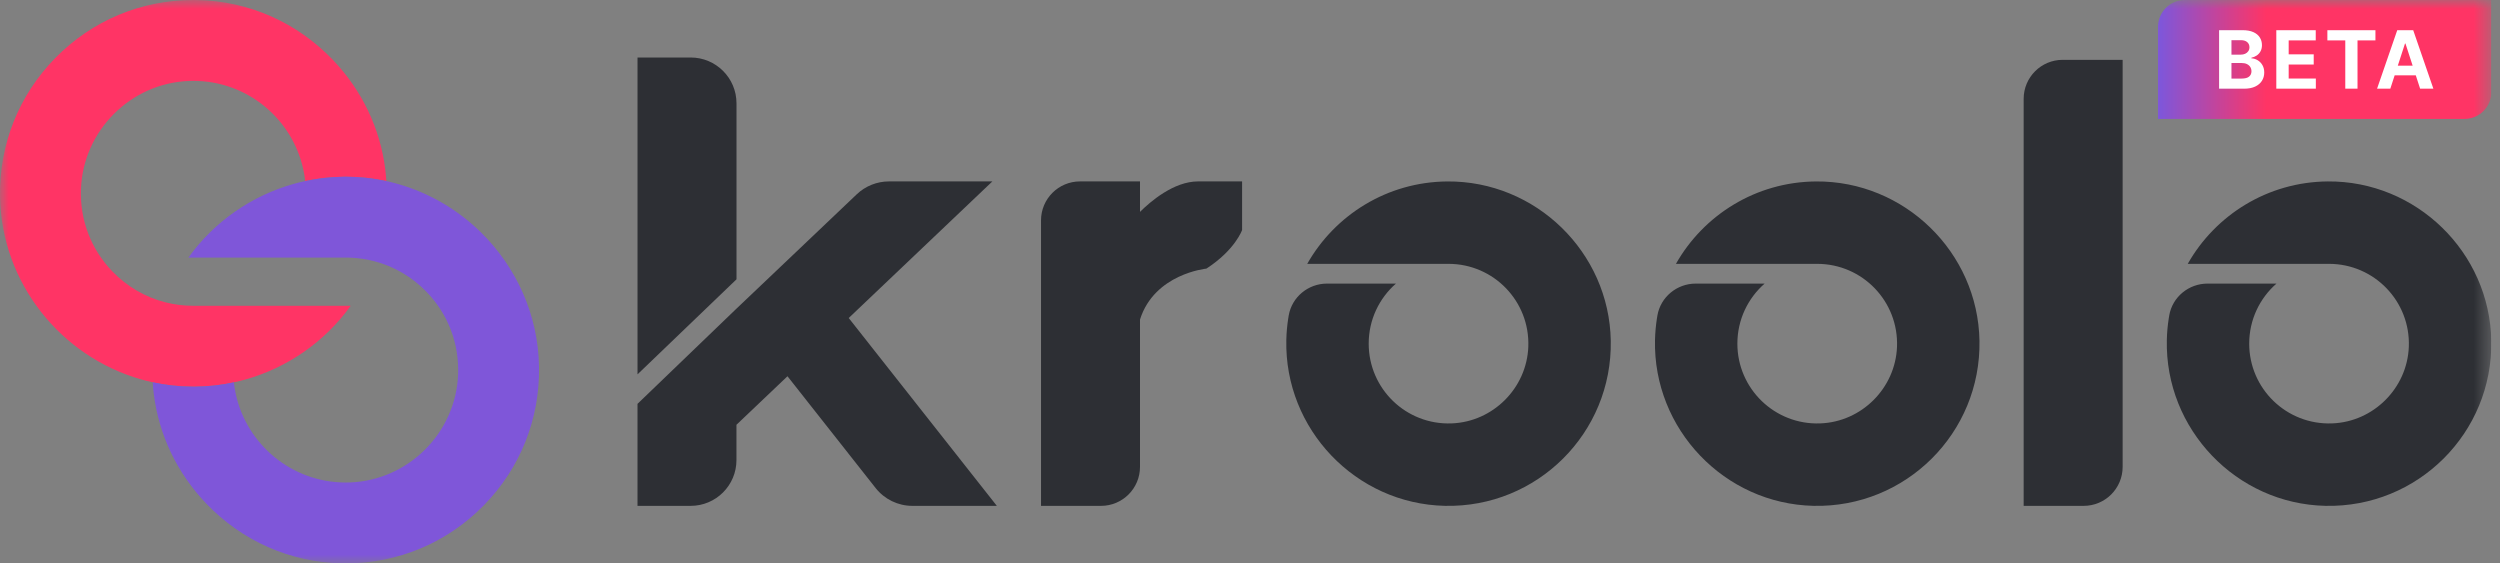 <svg width="142" height="32" viewBox="0 0 142 32" fill="none" xmlns="http://www.w3.org/2000/svg">
<rect x="0" y="0" width="142" height="32" fill="#808080" stroke="none"/>
<g id="Kroolo Transparent Logo Beta 2" clip-path="url(#clip0_5_97919)">
<g id="Clip path group">
<mask id="mask0_5_97919" style="mask-type:luminance" maskUnits="userSpaceOnUse" x="0" y="0" width="142" height="32">
<g id="clip0_3_394">
<path id="Vector" d="M141.509 0H0V32H141.509V0Z" fill="white"/>
</g>
</mask>
<g mask="url(#mask0_5_97919)">
<g id="Group">
<path id="Vector_2" d="M10.983 17.369H19.919C18.453 19.414 16.327 20.887 13.931 21.558C13.717 21.617 13.502 21.672 13.283 21.717C12.564 21.873 11.826 21.956 11.077 21.962H10.984C10.192 21.962 9.419 21.877 8.673 21.714C8.447 21.665 8.223 21.61 8.002 21.546C3.471 20.252 0.088 16.095 0.001 11.181C-0.051 8.208 1.066 5.405 3.149 3.286C5.231 1.167 8.012 0 10.983 0C11.065 0 11.144 0.001 11.226 0.003C14.144 0.066 16.871 1.274 18.909 3.404C20.561 5.131 21.587 7.287 21.881 9.597C21.91 9.825 21.931 10.055 21.945 10.286C21.2 10.123 20.426 10.037 19.634 10.037C19.604 10.037 19.572 10.039 19.542 10.039C18.792 10.045 18.053 10.129 17.335 10.283C17.312 10.06 17.277 9.841 17.228 9.626C16.606 6.753 14.043 4.594 10.983 4.593C10.904 4.593 10.82 4.596 10.74 4.598C7.424 4.721 4.726 7.415 4.599 10.73C4.531 12.485 5.163 14.148 6.378 15.411C7.212 16.278 8.245 16.876 9.378 17.168C9.894 17.301 10.433 17.369 10.983 17.369Z" fill="#FF3465"/>
<path id="Vector_3" d="M30.617 20.82C30.669 23.793 29.552 26.597 27.47 28.715C25.388 30.834 22.606 32 19.636 32C19.554 32 19.474 32 19.392 31.997C16.475 31.935 13.747 30.727 11.71 28.598C10.058 26.869 9.032 24.713 8.738 22.403C8.709 22.175 8.689 21.945 8.673 21.714C9.419 21.877 10.192 21.963 10.984 21.963H11.077C11.826 21.956 12.564 21.873 13.283 21.717C13.307 21.94 13.344 22.16 13.39 22.375C14.013 25.248 16.576 27.407 19.636 27.407C19.716 27.407 19.798 27.406 19.879 27.403C23.195 27.28 25.892 24.586 26.02 21.271C26.087 19.516 25.455 17.853 24.24 16.591C23.406 15.724 22.374 15.124 21.243 14.833C21.128 14.804 21.013 14.777 20.898 14.754C20.855 14.746 20.811 14.738 20.766 14.73C20.715 14.721 20.66 14.711 20.607 14.703C20.502 14.688 20.395 14.674 20.288 14.664C20.26 14.66 20.232 14.657 20.203 14.656C20.153 14.651 20.102 14.647 20.053 14.644H20.039C19.997 14.64 19.954 14.639 19.911 14.637C19.874 14.635 19.837 14.633 19.8 14.633C19.745 14.632 19.69 14.631 19.636 14.631H10.7C12.166 12.586 14.293 11.114 16.688 10.443C16.902 10.383 17.117 10.33 17.335 10.284C18.053 10.129 18.792 10.046 19.542 10.039C19.572 10.039 19.604 10.038 19.634 10.038C20.426 10.038 21.2 10.123 21.945 10.286C22.003 10.298 22.058 10.311 22.115 10.324C22.187 10.342 22.26 10.359 22.334 10.377C22.428 10.401 22.522 10.428 22.616 10.454C24.407 10.966 26.019 11.924 27.318 13.199C29.308 15.153 30.565 17.848 30.617 20.82Z" fill="#7F56D9"/>
<path id="Vector_4" d="M91.492 19.353C91.585 24.587 87.312 28.845 82.074 28.732C77.009 28.622 72.95 24.374 73.063 19.311C73.072 18.896 73.109 18.488 73.171 18.088C73.171 18.085 73.173 18.083 73.173 18.08C73.18 18.032 73.187 17.985 73.196 17.937C73.198 17.936 73.196 17.936 73.196 17.936C73.198 17.929 73.199 17.923 73.199 17.918C73.382 16.867 74.308 16.108 75.375 16.108H79.29C78.34 16.938 77.742 18.158 77.742 19.52C77.742 22.081 79.866 24.146 82.451 24.049C84.801 23.962 86.717 22.048 86.808 19.699C86.907 17.114 84.841 14.987 82.278 14.987H74.251C75.822 12.213 78.79 10.335 82.199 10.306C87.227 10.263 91.404 14.325 91.492 19.353Z" fill="#2D2F34"/>
<path id="Vector_5" d="M112.434 19.353C112.526 24.587 108.253 28.845 103.015 28.732C97.951 28.622 93.892 24.374 94.004 19.311C94.014 18.896 94.051 18.488 94.113 18.088C94.113 18.085 94.114 18.083 94.114 18.08C94.122 18.032 94.129 17.985 94.138 17.937C94.139 17.936 94.138 17.936 94.138 17.936C94.139 17.929 94.141 17.923 94.141 17.918C94.323 16.867 95.25 16.108 96.317 16.108H100.231C99.282 16.938 98.683 18.158 98.683 19.52C98.683 22.081 100.808 24.146 103.392 24.049C105.743 23.962 107.659 22.048 107.75 19.699C107.849 17.114 105.783 14.987 103.219 14.987H95.193C96.764 12.213 99.732 10.335 103.141 10.306C108.17 10.263 112.345 14.325 112.434 19.353Z" fill="#2D2F34"/>
<path id="Vector_6" d="M141.505 19.353C141.598 24.587 137.325 28.844 132.087 28.732C127.023 28.622 122.964 24.374 123.076 19.311C123.085 18.895 123.122 18.488 123.185 18.088C123.185 18.085 123.186 18.082 123.186 18.08C123.194 18.032 123.2 17.985 123.21 17.937C123.211 17.936 123.21 17.936 123.21 17.936C123.211 17.929 123.212 17.923 123.212 17.917C123.394 16.866 124.321 16.108 125.388 16.108H129.303C128.354 16.938 127.755 18.158 127.755 19.519C127.755 22.081 129.879 24.145 132.464 24.049C134.815 23.962 136.73 22.048 136.821 19.699C136.921 17.114 134.854 14.987 132.291 14.987H124.264C125.835 12.213 128.803 10.334 132.213 10.305C137.241 10.263 141.417 14.325 141.505 19.353Z" fill="#2D2F34"/>
<path id="Vector_7" d="M120.566 3.399V26.519C120.566 27.742 119.574 28.733 118.351 28.733H114.944V5.613C114.944 4.39 115.936 3.399 117.159 3.399H120.566Z" fill="#2D2F34"/>
<path id="Vector_8" d="M41.833 15.865L36.211 21.263V3.266H39.229C40.666 3.266 41.833 4.43 41.833 5.868V15.865Z" fill="#2D2F34"/>
<path id="Vector_9" d="M70.551 10.304V13.064C70.551 13.064 70.163 14.193 68.522 15.258C68.522 15.258 65.574 15.545 64.752 18.15V26.519C64.752 27.742 63.76 28.733 62.537 28.733H59.13V12.518C59.13 11.295 60.122 10.304 61.345 10.304H64.752V12.035C65.349 11.442 66.671 10.304 68.05 10.304C69.917 10.304 70.551 10.304 70.551 10.304Z" fill="#2D2F34"/>
<path id="Vector_10" d="M56.621 28.733H51.824C51.01 28.733 50.241 28.361 49.736 27.721L44.729 21.371L41.831 24.127V26.131C41.831 27.569 40.665 28.733 39.228 28.733H36.21V22.939L41.758 17.601L41.831 17.531L45.237 14.294L48.663 11.036C49.158 10.566 49.814 10.304 50.496 10.304H56.367L48.207 18.063L56.621 28.733Z" fill="#2D2F34"/>
<path id="Vector_11" d="M122.576 1.524C122.576 0.682 123.258 0 124.099 0H141.509V5.231C141.509 6.072 140.826 6.754 139.985 6.754H122.576V1.524Z" fill="url(#paint0_linear_5_97919)"/>
<path id="Vector_12" d="M126.044 5.038V1.714H127.375C127.619 1.714 127.823 1.75 127.987 1.823C128.15 1.895 128.273 1.996 128.355 2.125C128.437 2.252 128.479 2.399 128.479 2.566C128.479 2.696 128.453 2.81 128.401 2.908C128.349 3.006 128.277 3.086 128.187 3.149C128.097 3.21 127.994 3.254 127.878 3.28V3.313C128.005 3.318 128.123 3.354 128.233 3.42C128.345 3.486 128.435 3.578 128.505 3.697C128.574 3.815 128.609 3.956 128.609 4.119C128.609 4.296 128.564 4.453 128.477 4.592C128.39 4.729 128.262 4.838 128.092 4.918C127.922 4.998 127.713 5.038 127.464 5.038H126.044ZM126.747 4.463H127.32C127.516 4.463 127.658 4.426 127.748 4.351C127.838 4.276 127.883 4.175 127.883 4.05C127.883 3.958 127.861 3.876 127.816 3.806C127.772 3.736 127.709 3.681 127.626 3.64C127.545 3.6 127.449 3.58 127.336 3.58H126.747V4.463ZM126.747 3.105H127.268C127.364 3.105 127.45 3.088 127.524 3.055C127.6 3.02 127.659 2.971 127.703 2.908C127.747 2.846 127.769 2.771 127.769 2.683C127.769 2.563 127.726 2.466 127.641 2.392C127.557 2.319 127.436 2.282 127.281 2.282H126.747V3.105ZM129.294 5.038V1.714H131.534V2.293H129.997V3.085H131.419V3.665H129.997V4.459H131.54V5.038H129.294ZM132.195 2.293V1.714H134.925V2.293H133.907V5.038H133.212V2.293H132.195ZM135.77 5.038H135.017L136.164 1.714H137.07L138.216 5.038H137.463L136.63 2.473H136.604L135.77 5.038ZM135.723 3.731H137.502V4.28H135.723V3.731Z" fill="white"/>
</g>
</g>
</g>
</g>
<defs>
<linearGradient id="paint0_linear_5_97919" x1="122.721" y1="0.714" x2="128.722" y2="0.714" gradientUnits="userSpaceOnUse">
<stop stop-color="#7F56D9"/>
<stop offset="1" stop-color="#FF3465"/>
</linearGradient>
<clipPath id="clip0_5_97919">
<rect width="141.509" height="32" fill="white"/>
</clipPath>
</defs>
</svg>
